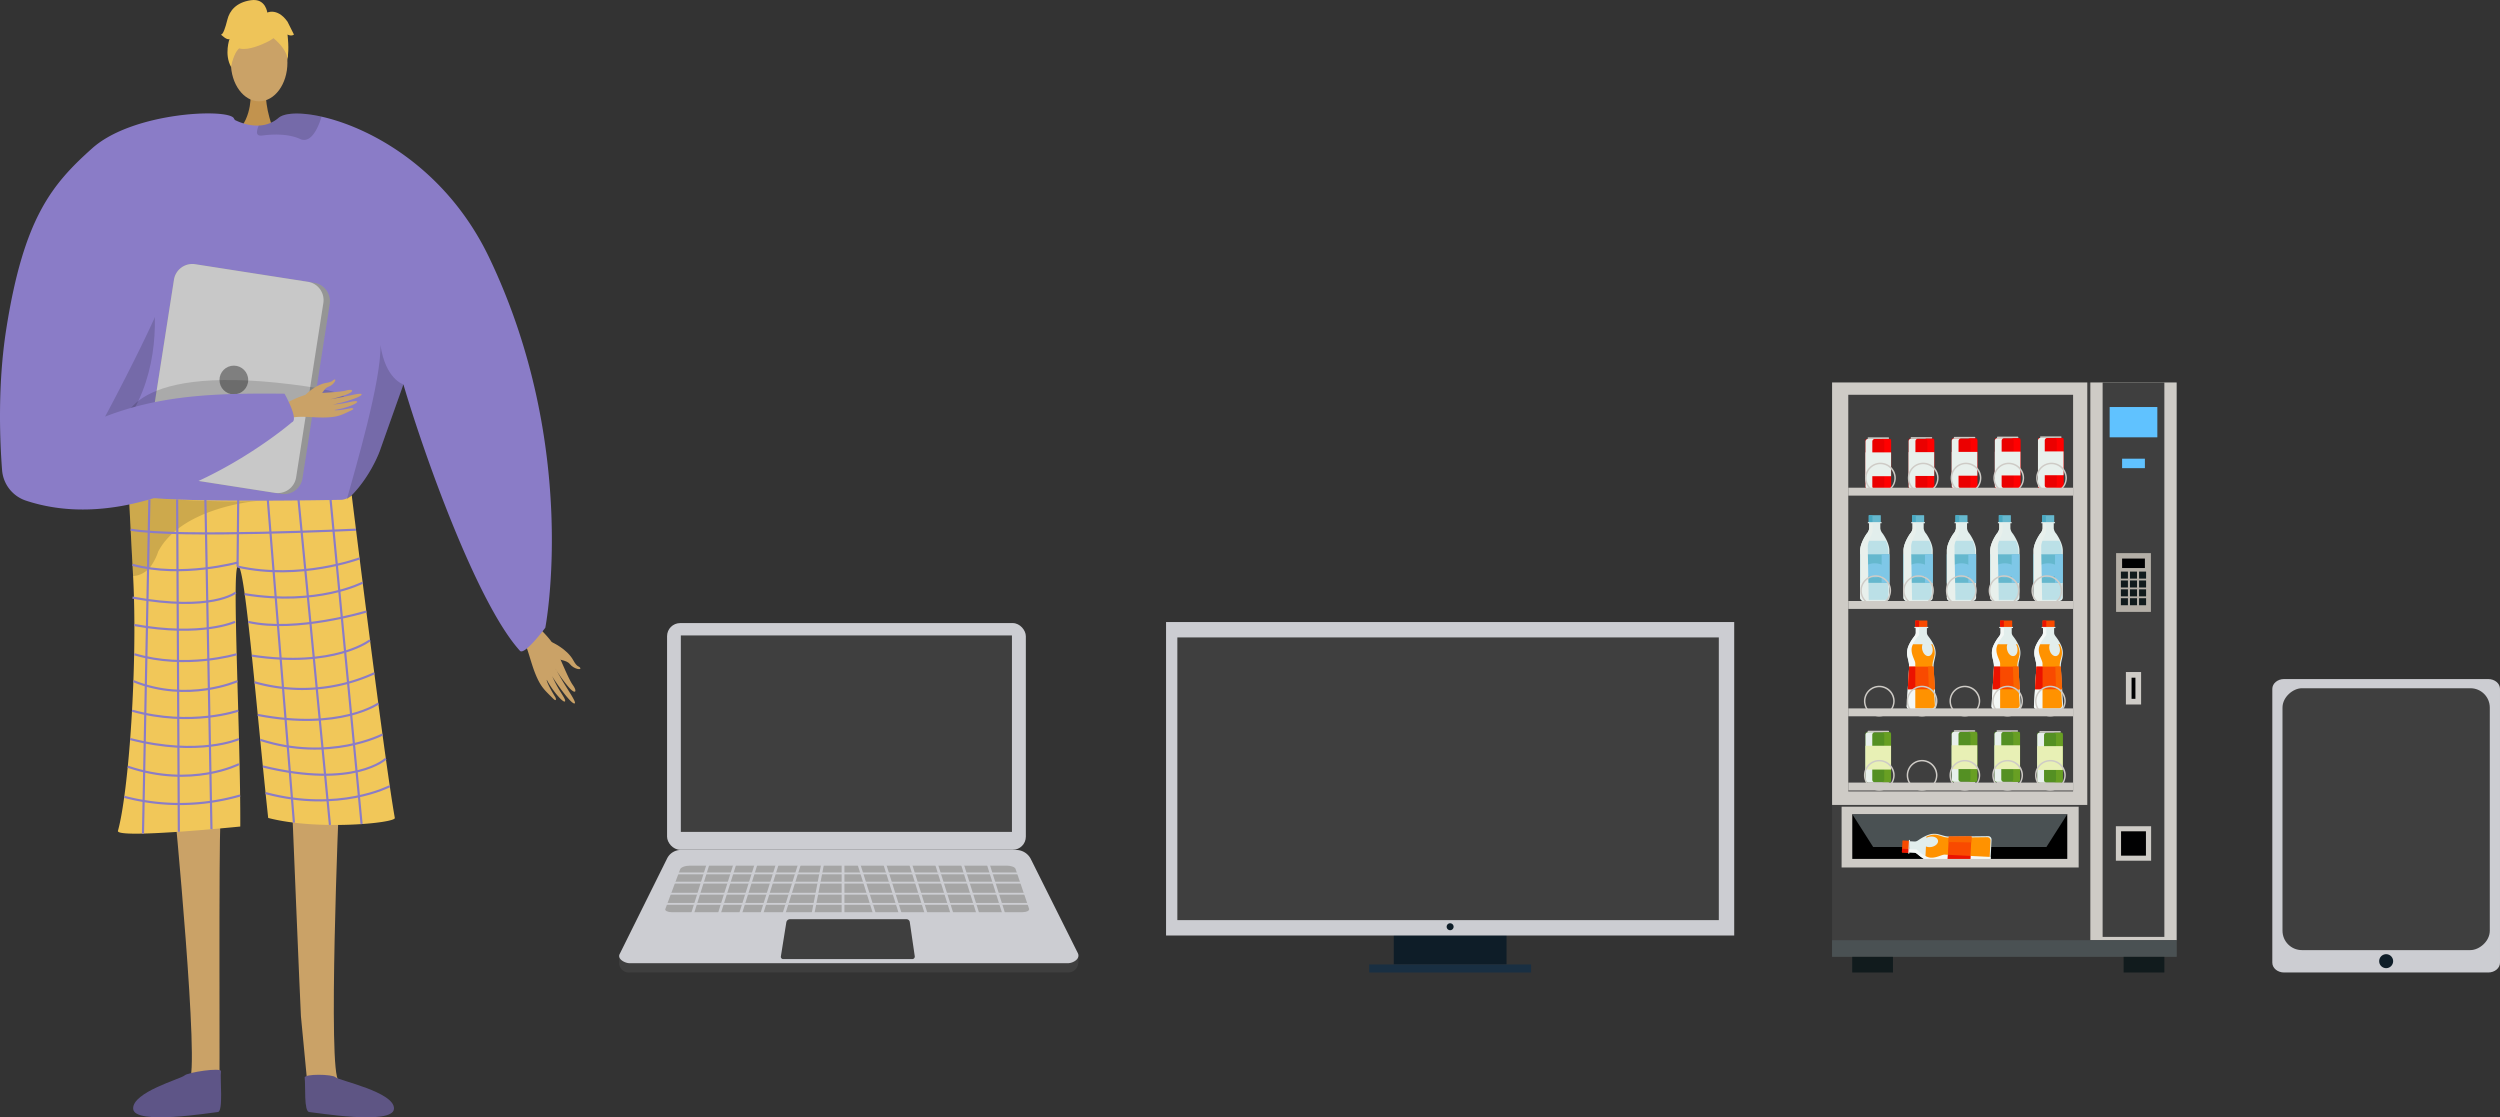 <svg xmlns="http://www.w3.org/2000/svg" width="993.907" height="444.198" viewBox="0 0 993.907 444.198"><rect x="0" y="0" width="993.907" height="444.198" fill="#333333" stroke="none"/><defs><style>.a,.b{fill:#caa267;}.a,.av,.x{fill-rule:evenodd;}.c{fill:#c2934e;}.d{fill:#8a7cc7;}.e{fill:#f1c759;}.f{opacity:0.15;}.g{fill:#5e5584;}.h{fill:#5e5587;}.i{opacity:0.3;}.j{opacity:0.5;}.k{fill:#eec459;}.l{fill:#959595;}.m{fill:#c8c8c8;}.n{fill:#7f7f7f;}.o{fill:none;stroke:#8a7cc7;stroke-miterlimit:10;stroke-width:0.861px;}.p{fill:#b15328;}.q{fill:#e7e7e7;}.r{fill:#8c929e;}.s{fill:#3f3f3f;}.av,.t{fill:#cccdd2;}.u{fill:#a5a5a5;}.v,.x{fill:#0e1d28;}.w{fill:#192f42;}.y{fill:#cecbc6;}.z{fill:#4a5153;}.aa{fill:#111b1d;}.ab{fill:#65b8ce;}.ac{fill:#4aa9c2;}.ad,.an{fill:#e2eeec;}.ae{fill:#bbe0e7;}.af{fill:#7ec7e7;}.ag{fill:#e8f0ec;}.ag,.am{mix-blend-mode:multiply;}.ag,.am,.an,.ar{isolation:isolate;}.ah{fill:#eb0000;}.ai{fill:red;}.aj{fill:#f94a00;}.ak{fill:#eb1300;}.al{fill:#ff9200;}.am{fill:#f4f8f6;}.an,.ar{mix-blend-mode:soft-light;}.ao{fill:#f96500;}.ap{fill:#549023;}.aq{fill:#689f23;}.ar{fill:#e8f0b5;}.as{fill:#60c2ff;}.at{fill:#010102;}.au{fill:#b4afa7;}</style></defs><g transform="translate(-80 -267.063)"><path class="a" d="M299.361,522.344s6.055,2.657,8.541,7.2c1.477,2.7,2.174,2.374,2.565,2.784,1.3,1.362-2.275.882-3.926-1.269-1.342-1.749-5.117-1.63-6.263-2.559s-3.747-4.006-3.6-5.061S299.361,522.344,299.361,522.344Z"/><path class="a" d="M288.848,511.614c.617.778,9.594,8.094,11.9,12.99S306,537,307.688,539.344c1.988,2.759,1.047,3.978-1.588.924a53.18,53.18,0,0,1-5.205-7.24c-.2-.5,1.434,2.64,3.476,5.958,2.171,3.527,4.743,7.274,4.132,7.709-1.184.844-8.122-9.067-9.032-10.927a51.9,51.9,0,0,0,2.465,4.878c1.242,2.154,3.013,4.5,2.723,5.19-.457,1.089-4.845-3.9-7.253-8.469-.186-.027.133,1.614,3.356,6.846.324.525.6,2.063-.935.513-3.23-3.263-4.86-4.427-7.093-10.042-2.177-5.475-3.251-12-6.028-15.5Z"/><path class="b" d="M149.076,585.423s10.6,109.328,6.09,111.209c-8.082,3.428-39.735,14.644-4.838,12.179,17.927,1.08,16.612-2.925,16.892-6.319.229-2.773-.3-100.615.439-108.224.165-1.7.265-2.734.265-2.734Z"/><path class="b" d="M214.78,585.423s-4.594,109.328-.089,111.209c8.083,3.428,39.736,14.644,4.838,12.179-17.926,1.08-16.611-2.925-16.891-6.319-.229-2.773-2.262-23.819-3-31.428-.165-1.7-3.678-87.209-3.678-87.209Z"/><path class="c" d="M179.64,303.3s.933,10.417-5.492,16.178,14.808,0,14.808,0-3.951-9.978-3.065-16.178S179.64,303.3,179.64,303.3Z"/><ellipse class="b" cx="11.234" cy="15.327" rx="11.234" ry="15.327" transform="translate(171.795 276.689)"/><path class="d" d="M109.759,403.536c.239,3.763,4.13,20.812,8.994,35.966,3.985,12.441,8.635,23.611,12.458,25.155,8.482,3.413,72.521,8.1,85.687,1.818.308-.231.64-.478.956-.751,4.941-4.019,10.3-11.955,13.141-19.387,0-.008,7.568-21.341,9.113-25.684.017-.043.025-.077.042-.111.052-.171.111-.333.171-.486.017-.06.043-.111.06-.171,7.97,27.211,29.174,86.976,46.325,105.91,1.8,1.989,10.086-9.164,10.086-9.164s13.849-71.514-22.28-147.09c-17.006-35.574-47.357-51.8-66.735-56.112-8.388-1.869-14.72-1.5-17.032.5a12.561,12.561,0,0,1-7.842,3.046,16.989,16.989,0,0,1-4.4-.4,21.941,21.941,0,0,1-4.667-1.587c-.717-.333-1.135-.572-1.135-.572a45.523,45.523,0,0,0-11.861.708C117,323.7,109.367,397.213,109.759,403.536Z"/><path class="e" d="M219.833,463.954a6.923,6.923,0,0,1-3.93,1.814c-9.235.181-49.123.864-70.76-.38-7.634-.439-13-1.117-13.937-2.147,0,0,0,.032.006.088.057,1.193.741,14.847,1.7,32.746,1.9,35.331-1.757,85.935-6.023,101.294-.921,3.316,48.637-1.706,48.637-1.706.139-36.462-3.321-100.474-1.086-103.343,2.718-3.49,7.126,52.814,12.179,99.93,19.626,5.119,50.7,2.011,50.344,0C232.7,568.358,219.833,463.954,219.833,463.954Z"/><path class="f" d="M240.378,419.885c-.017.06-.042.111-.059.171-.06.153-.12.315-.171.486-.017.034-.025.068-.043.111-1.544,4.343-9.113,25.676-9.113,25.684-2.841,7.432-8.2,15.368-13.14,19.387,3.353-12.143,13.806-47.341,13.4-61.522C233.254,417.871,240.378,419.877,240.378,419.885Z"/><path class="f" d="M137.857,369.033S159.08,432.385,100.2,459.29l-1.2.8.3-14.9s27.745-38.716,27.85-39.712S137.857,369.033,137.857,369.033Z"/><path class="f" d="M182.161,319.487c-.034,1.015.5,1.681,2.133,1.459,5.086-.691,10.828-.546,15,1.365a3.541,3.541,0,0,0,3.43-.145c2.671-1.561,4.326-6.22,4.983-8.285a1.4,1.4,0,0,0,.069-.452c-8.388-1.869-14.72-1.5-17.032.5a12.561,12.561,0,0,1-7.842,3.046A6.929,6.929,0,0,0,182.161,319.487Z"/><path class="g" d="M201.127,695.5c-.209-1.579,11.023-1.431,12.293-.149s23.654,5.9,23.211,12.548-31.463,1.421-33.679,1.264S201.538,698.6,201.127,695.5Z"/><path class="h" d="M167.849,692.938c.209-1.578-13.235.424-14.506,1.706s-20.842,6.606-20.4,13.253,31.463,1.421,33.679,1.264S167.438,696.04,167.849,692.938Z"/><g class="i"><path d="M183.009,466.12l.445-.037S183.3,466.094,183.009,466.12Z"/><path class="j" d="M183.009,466.12c-11.887.949-37.866-.732-37.866-.732-7.634-.439-13-1.117-13.937-2.147,0,0,0,.032.006.088.057,1.193.741,14.847,1.7,32.746a8.763,8.763,0,0,0,1.249-.145,9.725,9.725,0,0,0,6.29-4.47,21.613,21.613,0,0,0,2.447-5.108C151.761,469.49,179.2,466.462,183.009,466.12Z"/></g><path class="k" d="M187.251,283.218S167.8,294,173.574,276.689C177.568,264.71,200.515,275.5,187.251,283.218Z"/><path class="k" d="M184.431,279.082s10.882,6.457,9.832,12.934c0,0,2.4-19.338-8.42-19.824s-15.009.558-14.048,21.007C171.795,293.2,174.938,276.933,184.431,279.082Z"/><path class="k" d="M186.314,272.318s-.546-6.025-6.519-5.172-8.533,4.267-9.386,7.68-1.707,5.973-2.56,5.973c0,0,2.56,2.56,3.413,1.706,0,0-2.215,6.137.6,11.175,0,0,1.108-7.761,5.374-8.615S186.314,272.318,186.314,272.318Z"/><path class="k" d="M185.768,272.266s4.266-2.56,8.533,3.413l2.56,5.12s-.854.853-2.56,0c0,0,.777,6.012-.038,9.406l-2.522-10.259Z"/><path class="l" d="M211.076,387.938l-10.819,69.313a7.4,7.4,0,0,1-8.448,6.169L144.5,456.03a2.315,2.315,0,0,1-.333-.068,7.375,7.375,0,0,1-5.828-8.379l10.82-69.313a7.39,7.39,0,0,1,8.447-6.161l45.114,7.04,2.193.341A7.39,7.39,0,0,1,211.076,387.938Z"/><path class="m" d="M208.551,387.528l-10.82,69.313A7.391,7.391,0,0,1,189.283,463l-45.113-7.04a7.375,7.375,0,0,1-5.828-8.379l10.82-69.313a7.39,7.39,0,0,1,8.447-6.161l45.114,7.04A7.375,7.375,0,0,1,208.551,387.528Z"/><circle class="n" cx="5.71" cy="5.71" r="5.71" transform="translate(167.254 412.427)"/><path class="f" d="M128.853,436.831s-1.109-25.479,67.154-16.946-51.2,16.213-51.2,16.213Z"/><path class="a" d="M189.651,429.431c.809-.272,9.346-5.384,13.975-5.811s11.55-.621,13.939-1.3c2.811-.8,3.521.317.283,1.553a45.613,45.613,0,0,1-7.372,2.088c-.463.019,2.552-.387,5.83-1.066,3.485-.722,7.264-1.7,7.437-1.084.336,1.2-9.7,3.91-11.47,4.1a44.541,44.541,0,0,0,4.662-.565c2.1-.373,4.515-1.118,4.989-.681.747.687-4.57,2.773-8.963,3.382-.077.142,1.343.365,6.512-.709.52-.108,1.843.119.142.906-3.581,1.655-5,2.632-10.188,2.794-5.06.157-10.646-.884-14.286.336Z"/><path class="a" d="M201.4,424.075s3.918-4.115,8.318-4.794c2.615-.4,2.554-1.062,3-1.258,1.48-.651.047,2.1-2.174,2.8-1.806.572-2.814,3.657-3.9,4.312s-4.333,1.855-5.143,1.43S201.4,424.075,201.4,424.075Z"/><path class="d" d="M116.651,326.023C100.579,340.4,89.458,353.761,82.52,397.7c-3.52,22.292-2.6,44.584-1.687,56.34a13.89,13.89,0,0,0,9.546,12.077c50.358,16.611,105.672-31.174,105.672-31.174,2.884-1.073-2.922-11.356-2.922-11.356-27.84-.289-49.172.565-71.358,9.1.113-.052,21.81-40.806,24.746-52.05,7.689-29.485,33-55,26.452-66.557C170.706,310.08,132.864,311.517,116.651,326.023Z"/><line class="o" x2="12.585" y2="131.596" transform="translate(211.167 463.092)"/><line class="o" x2="12.49" y2="129.304" transform="translate(198.677 465.724)"/><line class="o" x2="10.386" y2="128.4" transform="translate(186.468 465.724)"/><line class="o" x1="0.268" y2="26.597" transform="translate(174.442 465.724)"/><line class="o" x2="2.41" y2="131.002" transform="translate(161.657 465.724)"/><line class="o" x2="0.671" y2="132.101" transform="translate(150.426 465.642)"/><line class="o" x1="2.541" y2="132.86" transform="translate(136.846 465.642)"/><path class="o" d="M221.535,477.644s-70.869,3.346-89.594,0"/><path class="o" d="M174.442,492.32c24.8,5.617,48.526-3.262,48.526-3.262"/><path class="o" d="M174.709,490.642s-22.377,6.288-42.033.978"/><path class="o" d="M224.187,498.7s-17.87,9.356-46.895,4.587"/><path class="o" d="M225.65,510.188s-27.808,8.489-46.984,4.121"/><path class="o" d="M227.116,521.6s-14.162,11.1-47,6.122"/><path class="o" d="M228.823,534.723a68.9,68.9,0,0,1-47.629,3.588"/><path class="o" d="M230.411,546.746S215.116,557.6,182.479,551.3"/><path class="o" d="M232.071,559.072s-21.11,11.035-48.617,2.12"/><path class="o" d="M233.4,568.691s-12.454,11.979-48.892,3.1"/><path class="o" d="M234.965,579.61s-20.139,10.609-49.382,2.763"/><path class="o" d="M173.692,502.654s-9.349,7.72-41.016,1.989"/><path class="o" d="M173.446,514.272s-13.118,6.117-40.021,1.286"/><path class="o" d="M174.086,527.167s-20.256,6.1-40.661,0"/><path class="o" d="M174.378,537.86s-19.692,8.754-41.346,0"/><path class="o" d="M174.709,549.6s-18.747,6.579-42.22,0"/><path class="o" d="M175.012,560.876s-15.8,7.089-43.263,0"/><path class="o" d="M175.012,570.852s-18.762,9.668-44.217,1.027"/><path class="o" d="M175.463,583.323a86.748,86.748,0,0,1-46.06.532"/><g transform="translate(-50)"><path class="p" d="M398.126,572.462h0a.524.524,0,0,1-.31-.671l.426-1.156.981.361-.425,1.156A.526.526,0,0,1,398.126,572.462Z"/><path class="p" d="M403.6,574.476h0a.523.523,0,0,1-.31-.671l.425-1.156c.029-.078.978.372.978.372l-.422,1.145A.524.524,0,0,1,403.6,574.476Z"/><path class="q" d="M398.021,572.235h0a.523.523,0,0,1-.31-.671l.466-1.265a.524.524,0,0,1,.671-.31h0a.524.524,0,0,1,.31.671l-.466,1.265A.523.523,0,0,1,398.021,572.235Z"/><path class="q" d="M403.479,574.246h0a.526.526,0,0,1-.31-.672l.466-1.265a.525.525,0,0,1,.672-.31h0a.526.526,0,0,1,.31.672l-.466,1.265A.526.526,0,0,1,403.479,574.246Z"/><rect class="r" width="2.223" height="3.429" transform="translate(395.936 586.393) rotate(-69.783)"/><rect class="r" width="2.223" height="3.429" transform="translate(397.402 582.716) rotate(-69.783)"/><path class="s" d="M554.509,653.69H380.33a3.872,3.872,0,0,1-4.184-3.816v-2.611l19.066-35.229a6.067,6.067,0,0,1,5.435-3.37H533.938c2.487,0,7.972,4.9,9.083,7.124l15.729,32.064V649C558.789,652.343,556.63,653.69,554.509,653.69Z"/><path class="t" d="M554.524,650H380.345c-1.934,0-5.118-1.7-3.922-3.781l18.8-37.874a6.068,6.068,0,0,1,5.435-3.37H533.953a6.565,6.565,0,0,1,5.873,3.63l18.614,37.248C559.745,648.228,556.646,650,554.524,650Z"/><rect class="t" width="142.639" height="90.133" rx="5.215" transform="translate(395.199 514.777)"/><rect class="s" width="131.635" height="78.101" transform="translate(400.676 519.693)"/><path class="s" d="M492.682,648.363H441.359a.926.926,0,0,1-.914-1.072l2.164-13.519a1.5,1.5,0,0,1,1.485-1.265h46.291a1.321,1.321,0,0,1,1.307,1.13l1.984,13.595A1,1,0,0,1,492.682,648.363Z"/><path class="u" d="M536.436,629.718H396.989c-1.548,0-2.728-.6-2.483-1.251l5.88-15.782c.317-.851,2.027-1.477,4.033-1.477H530.2c1.782,0,3.295.562,3.552,1.319l5.39,15.871C539.348,629.1,538.079,629.718,536.436,629.718Z"/><rect class="t" width="145.42" height="0.734" transform="translate(394.107 613.927)"/><rect class="t" width="145.42" height="0.734" transform="translate(394.107 617.6)"/><rect class="t" width="145.42" height="0.734" transform="translate(394.107 622.006)"/><rect class="t" width="145.42" height="0.734" transform="translate(394.107 626.046)"/><rect class="t" width="1.102" height="24.237" transform="translate(411.718 608.077) rotate(17.439)"/><rect class="t" width="1.102" height="24.237" transform="translate(422.368 608.077) rotate(17.439)"/><rect class="t" width="1.102" height="24.237" transform="translate(430.814 608.077) rotate(17.439)"/><rect class="t" width="1.102" height="24.237" transform="translate(439.26 608.077) rotate(17.439)"/><rect class="t" width="1.102" height="24.237" transform="translate(448.073 608.077) rotate(17.439)"/><rect class="t" width="1.102" height="24.237" transform="translate(457.016 607.802) rotate(10.978)"/><rect class="t" width="1.102" height="24.237" transform="translate(464.613 607.685)"/><rect class="t" width="1.102" height="24.237" transform="translate(521.599 608.407) rotate(-17.439)"/><rect class="t" width="1.102" height="24.237" transform="translate(511.317 608.407) rotate(-17.439)"/><rect class="t" width="1.102" height="24.237" transform="translate(501.034 608.407) rotate(-17.439)"/><rect class="t" width="1.102" height="24.237" transform="translate(490.752 608.407) rotate(-17.439)"/><rect class="t" width="1.102" height="24.237" transform="translate(480.47 608.407) rotate(-17.439)"/><rect class="t" width="1.102" height="24.237" transform="translate(470.188 608.407) rotate(-17.439)"/></g><g transform="translate(-100)"><rect class="v" width="44.838" height="12.066" transform="translate(734.099 638.426)"/><rect class="w" width="64.355" height="3.198" transform="translate(724.341 650.492)"/><rect class="t" width="225.88" height="124.624" transform="translate(643.579 514.364)"/><path class="x" d="M757.9,635.5a1.381,1.381,0,1,1-1.382-1.381A1.381,1.381,0,0,1,757.9,635.5Z"/><rect class="s" width="215.267" height="112.386" transform="translate(648.071 520.481)"/></g><g transform="translate(-140)"><rect class="s" width="136.982" height="228.356" transform="translate(948.373 419.121)"/><rect class="y" width="101.45" height="167.953" transform="translate(948.373 419.121)"/><rect class="s" width="89.375" height="157.684" transform="translate(954.807 424.013)"/><rect class="y" width="34.313" height="221.725" transform="translate(1051.042 419.121)"/><rect class="z" width="136.982" height="6.605" transform="translate(948.373 640.845)"/><rect class="s" width="24.544" height="220.418" transform="translate(1055.927 419.121)"/><rect class="aa" width="16.204" height="6.212" transform="translate(956.377 647.477)"/><rect class="aa" width="16.204" height="6.212" transform="translate(1064.267 647.477)"/><rect class="ab" width="4.788" height="3.094" rx="0.124" transform="translate(962.945 471.896)"/><rect class="ac" width="1.479" height="3.094" rx="0.124" transform="translate(962.945 471.896)"/><path class="ad" d="M967.548,477.145V474.99h-4.419v2.155a3.9,3.9,0,0,1-1,2.109c-1.47,2.16-2.608,4.7-2.608,6.71V504.6a1.4,1.4,0,0,0,1.4,1.4h8.839a1.4,1.4,0,0,0,1.4-1.4V485.964c0-2.015-1.107-4.489-2.607-6.71A3.923,3.923,0,0,1,967.548,477.145Z"/><rect class="ad" width="5.487" height="0.46" rx="0.066" transform="translate(962.577 474.649)"/><path class="ae" d="M959.962,485.892v18.291a1.336,1.336,0,0,0,1.293,1.374h8.167a1.337,1.337,0,0,0,1.294-1.374V485.892a10.082,10.082,0,0,0-.962-3.831h-8.83A10.173,10.173,0,0,0,959.962,485.892Z"/><rect class="ab" width="11.637" height="11.343" transform="translate(959.52 487.437)"/><rect class="ac" width="3.057" height="11.343" transform="translate(959.52 487.437)"/><rect class="af" width="3.057" height="11.343" transform="translate(968.064 487.437)"/><path class="af" d="M969.958,493.809c0,1.545-2.069,2.8-4.619,2.8s-4.619-1.253-4.619-2.8,2.068-2.8,4.619-2.8S969.958,492.263,969.958,493.809Z"/><path class="ag" d="M964.418,478.583a24.264,24.264,0,0,0,0-3.474l-.5-.119h-.794v2.155a3.9,3.9,0,0,1-1,2.109c-1.47,2.16-2.608,4.7-2.608,6.71V504.6a1.4,1.4,0,0,0,1.4,1.4h2.026s-.38-20.124-.374-21.818S964.258,479.467,964.418,478.583Z"/><rect class="ab" width="4.788" height="3.094" rx="0.124" transform="translate(980.182 471.896)"/><rect class="ac" width="1.479" height="3.094" rx="0.124" transform="translate(980.182 471.896)"/><path class="ad" d="M984.785,477.145V474.99h-4.419v2.155a3.9,3.9,0,0,1-1,2.109c-1.47,2.16-2.608,4.7-2.608,6.71V504.6a1.4,1.4,0,0,0,1.4,1.4h8.839a1.4,1.4,0,0,0,1.4-1.4V485.964c0-2.015-1.107-4.489-2.608-6.71A3.928,3.928,0,0,1,984.785,477.145Z"/><rect class="ad" width="5.487" height="0.46" rx="0.066" transform="translate(979.814 474.649)"/><path class="ae" d="M977.2,485.892v18.291a1.336,1.336,0,0,0,1.293,1.374h8.167a1.336,1.336,0,0,0,1.293-1.374V485.892a10.079,10.079,0,0,0-.961-3.831H978.16A10.171,10.171,0,0,0,977.2,485.892Z"/><rect class="ab" width="11.637" height="11.343" transform="translate(976.757 487.437)"/><rect class="ac" width="3.057" height="11.343" transform="translate(976.757 487.437)"/><rect class="af" width="3.057" height="11.343" transform="translate(985.301 487.437)"/><path class="af" d="M987.194,493.809c0,1.545-2.068,2.8-4.618,2.8s-4.619-1.253-4.619-2.8,2.068-2.8,4.619-2.8S987.194,492.263,987.194,493.809Z"/><path class="ag" d="M981.655,478.583a24.264,24.264,0,0,0,0-3.474l-.5-.119h-.794v2.155a3.9,3.9,0,0,1-1,2.109c-1.47,2.16-2.608,4.7-2.608,6.71V504.6a1.4,1.4,0,0,0,1.4,1.4h2.026s-.381-20.124-.374-21.818S981.495,479.467,981.655,478.583Z"/><path class="ab" d="M.124,0H4.663a.124.124,0,0,1,.124.124V2.969a.124.124,0,0,1-.124.124H.125A.125.125,0,0,1,0,2.969V.124A.124.124,0,0,1,.124,0Z" transform="translate(997.418 471.896)"/><rect class="ac" width="1.479" height="3.094" rx="0.124" transform="translate(997.418 471.896)"/><path class="ad" d="M1002.022,477.145V474.99H997.6v2.155a3.9,3.9,0,0,1-1,2.109c-1.469,2.16-2.607,4.7-2.607,6.71V504.6a1.4,1.4,0,0,0,1.4,1.4h8.839a1.4,1.4,0,0,0,1.4-1.4V485.964c0-2.015-1.108-4.489-2.608-6.71A3.928,3.928,0,0,1,1002.022,477.145Z"/><rect class="ad" width="5.487" height="0.46" rx="0.066" transform="translate(997.05 474.649)"/><path class="ae" d="M994.435,485.892v18.291a1.337,1.337,0,0,0,1.294,1.374h8.167a1.336,1.336,0,0,0,1.293-1.374V485.892a10.078,10.078,0,0,0-.961-3.831H995.4A10.174,10.174,0,0,0,994.435,485.892Z"/><rect class="ab" width="11.637" height="11.343" transform="translate(993.994 487.437)"/><rect class="ac" width="3.057" height="11.343" transform="translate(993.994 487.437)"/><rect class="af" width="3.057" height="11.343" transform="translate(1002.538 487.437)"/><path class="af" d="M1004.431,493.809c0,1.545-2.068,2.8-4.619,2.8s-4.619-1.253-4.619-2.8,2.069-2.8,4.619-2.8S1004.431,492.263,1004.431,493.809Z"/><path class="ag" d="M998.892,478.583a24.264,24.264,0,0,0,0-3.474l-.5-.119H997.6v2.155a3.9,3.9,0,0,1-1,2.109c-1.47,2.16-2.608,4.7-2.608,6.71V504.6a1.4,1.4,0,0,0,1.4,1.4h2.025s-.38-20.124-.373-21.818S998.732,479.467,998.892,478.583Z"/><rect class="ab" width="4.788" height="3.094" rx="0.124" transform="translate(1014.655 471.896)"/><rect class="ac" width="1.479" height="3.094" rx="0.124" transform="translate(1014.655 471.896)"/><path class="ad" d="M1019.259,477.145V474.99h-4.419v2.155a3.9,3.9,0,0,1-1,2.109c-1.47,2.16-2.608,4.7-2.608,6.71V504.6a1.4,1.4,0,0,0,1.4,1.4h8.839a1.4,1.4,0,0,0,1.4-1.4V485.964c0-2.015-1.108-4.489-2.608-6.71A3.921,3.921,0,0,1,1019.259,477.145Z"/><rect class="ad" width="5.487" height="0.46" rx="0.066" transform="translate(1014.287 474.649)"/><path class="ae" d="M1011.672,485.892v18.291a1.336,1.336,0,0,0,1.294,1.374h8.167a1.336,1.336,0,0,0,1.293-1.374V485.892a10.1,10.1,0,0,0-.961-3.831h-8.831A10.174,10.174,0,0,0,1011.672,485.892Z"/><rect class="ab" width="11.637" height="11.343" transform="translate(1011.23 487.437)"/><rect class="ac" width="3.057" height="11.343" transform="translate(1011.23 487.437)"/><rect class="af" width="3.057" height="11.343" transform="translate(1019.775 487.437)"/><path class="af" d="M1021.668,493.809c0,1.545-2.068,2.8-4.619,2.8s-4.619-1.253-4.619-2.8,2.068-2.8,4.619-2.8S1021.668,492.263,1021.668,493.809Z"/><path class="ag" d="M1016.129,478.583a24.264,24.264,0,0,0,0-3.474l-.5-.119h-.793v2.155a3.908,3.908,0,0,1-1,2.109c-1.471,2.16-2.609,4.7-2.609,6.71V504.6a1.4,1.4,0,0,0,1.4,1.4h2.025s-.38-20.124-.373-21.818S1015.969,479.467,1016.129,478.583Z"/><path class="ab" d="M.124,0H4.663a.125.125,0,0,1,.125.125V2.969a.124.124,0,0,1-.124.124H.124A.124.124,0,0,1,0,2.969V.124A.124.124,0,0,1,.124,0Z" transform="translate(1031.892 471.896)"/><path class="ac" d="M.124,0h1.23a.124.124,0,0,1,.124.124V2.969a.125.125,0,0,1-.125.125H.124A.124.124,0,0,1,0,2.969V.124A.124.124,0,0,1,.124,0Z" transform="translate(1031.892 471.896)"/><path class="ad" d="M1036.5,477.145V474.99h-4.42v2.155a3.9,3.9,0,0,1-1,2.109c-1.47,2.16-2.608,4.7-2.608,6.71V504.6a1.4,1.4,0,0,0,1.4,1.4h8.838a1.4,1.4,0,0,0,1.4-1.4V485.964c0-2.015-1.108-4.489-2.608-6.71A3.921,3.921,0,0,1,1036.5,477.145Z"/><rect class="ad" width="5.487" height="0.46" rx="0.066" transform="translate(1031.524 474.649)"/><path class="ae" d="M1028.909,485.892v18.291a1.336,1.336,0,0,0,1.293,1.374h8.168a1.336,1.336,0,0,0,1.293-1.374V485.892a10.1,10.1,0,0,0-.961-3.831h-8.831A10.174,10.174,0,0,0,1028.909,485.892Z"/><rect class="ab" width="11.637" height="11.343" transform="translate(1028.467 487.437)"/><rect class="ac" width="3.057" height="11.343" transform="translate(1028.467 487.437)"/><rect class="af" width="3.057" height="11.343" transform="translate(1037.011 487.437)"/><path class="af" d="M1038.905,493.809c0,1.545-2.068,2.8-4.619,2.8s-4.619-1.253-4.619-2.8,2.068-2.8,4.619-2.8S1038.905,492.263,1038.905,493.809Z"/><path class="ag" d="M1033.366,478.583a24.254,24.254,0,0,0,0-3.474l-.5-.119h-.794v2.155a3.9,3.9,0,0,1-1,2.109c-1.47,2.16-2.608,4.7-2.608,6.71V504.6a1.4,1.4,0,0,0,1.4,1.4h2.025s-.38-20.124-.374-21.818S1033.206,479.467,1033.366,478.583Z"/><rect class="y" width="89.375" height="3.143" transform="translate(954.807 505.998)"/><path class="y" d="M965.57,507.989a6.111,6.111,0,1,1,6.26-6.11A6.192,6.192,0,0,1,965.57,507.989Zm0-11.629a5.521,5.521,0,1,0,5.67,5.519A5.6,5.6,0,0,0,965.57,496.36Z"/><path class="y" d="M982.576,507.989a6.111,6.111,0,1,1,6.257-6.11A6.192,6.192,0,0,1,982.576,507.989Zm0-11.629a5.521,5.521,0,1,0,5.667,5.519A5.6,5.6,0,0,0,982.576,496.36Z"/><path class="y" d="M999.58,507.989a6.111,6.111,0,1,1,6.257-6.11A6.191,6.191,0,0,1,999.58,507.989Zm0-11.629a5.521,5.521,0,1,0,5.667,5.519A5.6,5.6,0,0,0,999.58,496.36Z"/><path class="y" d="M1016.584,507.989a6.111,6.111,0,1,1,6.26-6.11A6.191,6.191,0,0,1,1016.584,507.989Zm0-11.629a5.521,5.521,0,1,0,5.67,5.519A5.6,5.6,0,0,0,1016.584,496.36Z"/><path class="y" d="M1033.59,507.989a6.111,6.111,0,1,1,6.257-6.11A6.192,6.192,0,0,1,1033.59,507.989Zm0-11.629a5.521,5.521,0,1,0,5.667,5.519A5.6,5.6,0,0,0,1033.59,496.36Z"/><rect class="ah" width="10.156" height="19.898" rx="0.334" transform="translate(961.668 441.56)"/><path class="y" d="M970.719,440.938h-7.911a.312.312,0,0,0-.311.311h0a.312.312,0,0,0,.311.311h7.911a.312.312,0,0,0,.311-.311h0A.312.312,0,0,0,970.719,440.938Z"/><path class="y" d="M970.719,461.433h-7.911a.312.312,0,0,0-.311.311h0a.312.312,0,0,0,.311.311h7.911a.312.312,0,0,0,.311-.311h0A.312.312,0,0,0,970.719,461.433Z"/><path class="ag" d="M964.363,460.421V442.6a1.036,1.036,0,0,1,1.036-1.036h-2.7a1.036,1.036,0,0,0-1.036,1.036v17.825a1.036,1.036,0,0,0,1.036,1.037h2.7A1.036,1.036,0,0,1,964.363,460.421Z"/><path class="ai" d="M969.13,460.421V442.6a1.036,1.036,0,0,0-1.036-1.036h2.694a1.036,1.036,0,0,1,1.037,1.036v17.825a1.037,1.037,0,0,1-1.037,1.037h-2.694A1.036,1.036,0,0,0,969.13,460.421Z"/><rect class="ag" width="10.156" height="9.466" transform="translate(961.668 446.914)"/><path class="ah" d="M.333,0H9.823a.334.334,0,0,1,.334.334V19.564a.334.334,0,0,1-.334.334H.334A.334.334,0,0,1,0,19.564V.333A.333.333,0,0,1,.333,0Z" transform="translate(978.808 441.462)"/><path class="y" d="M987.859,440.841h-7.911a.312.312,0,0,0-.311.31h0a.311.311,0,0,0,.311.311h7.911a.312.312,0,0,0,.311-.311h0A.312.312,0,0,0,987.859,440.841Z"/><path class="y" d="M987.859,461.336h-7.911a.311.311,0,0,0-.311.311h0a.312.312,0,0,0,.311.31h7.911a.312.312,0,0,0,.311-.31h0A.312.312,0,0,0,987.859,461.336Z"/><path class="ag" d="M981.5,460.324V442.5a1.037,1.037,0,0,1,1.036-1.037h-2.694a1.037,1.037,0,0,0-1.036,1.037v17.825a1.036,1.036,0,0,0,1.036,1.036h2.694A1.036,1.036,0,0,1,981.5,460.324Z"/><path class="ai" d="M986.27,460.324V442.5a1.038,1.038,0,0,0-1.037-1.037h2.7a1.037,1.037,0,0,1,1.036,1.037v17.825a1.036,1.036,0,0,1-1.036,1.036h-2.7A1.036,1.036,0,0,0,986.27,460.324Z"/><rect class="ag" width="10.156" height="9.467" transform="translate(978.808 446.817)"/><rect class="ah" width="10.156" height="19.898" rx="0.334" transform="translate(995.947 441.365)"/><path class="y" d="M1005,440.744h-7.911a.311.311,0,0,0-.311.311h0a.312.312,0,0,0,.311.31H1005a.312.312,0,0,0,.311-.31h0A.311.311,0,0,0,1005,440.744Z"/><path class="y" d="M1005,461.238h-7.911a.312.312,0,0,0-.311.311h0a.312.312,0,0,0,.311.311H1005a.312.312,0,0,0,.311-.311h0A.312.312,0,0,0,1005,461.238Z"/><path class="ag" d="M998.642,460.227V442.4a1.036,1.036,0,0,1,1.036-1.037h-2.694a1.037,1.037,0,0,0-1.037,1.037v17.825a1.037,1.037,0,0,0,1.037,1.037h2.694A1.037,1.037,0,0,1,998.642,460.227Z"/><path class="ai" d="M1003.409,460.227V442.4a1.037,1.037,0,0,0-1.037-1.037h2.7a1.037,1.037,0,0,1,1.037,1.037v17.825a1.038,1.038,0,0,1-1.037,1.037h-2.7A1.037,1.037,0,0,0,1003.409,460.227Z"/><rect class="ag" width="10.156" height="9.466" transform="translate(995.947 446.72)"/><rect class="ah" width="10.156" height="19.898" rx="0.334" transform="translate(1013.086 441.268)"/><path class="y" d="M1022.137,440.646h-7.91a.311.311,0,0,0-.311.311h0a.311.311,0,0,0,.311.311h7.91a.312.312,0,0,0,.311-.311h0A.312.312,0,0,0,1022.137,440.646Z"/><path class="y" d="M1022.137,461.141h-7.91a.311.311,0,0,0-.311.311h0a.311.311,0,0,0,.311.311h7.91a.312.312,0,0,0,.311-.311h0A.312.312,0,0,0,1022.137,461.141Z"/><path class="ag" d="M1015.781,460.13V442.3a1.036,1.036,0,0,1,1.037-1.036h-2.7a1.037,1.037,0,0,0-1.037,1.036V460.13a1.037,1.037,0,0,0,1.037,1.036h2.7A1.036,1.036,0,0,1,1015.781,460.13Z"/><path class="ai" d="M1020.548,460.13V442.3a1.036,1.036,0,0,0-1.036-1.036h2.694a1.036,1.036,0,0,1,1.037,1.036V460.13a1.036,1.036,0,0,1-1.037,1.036h-2.694A1.036,1.036,0,0,0,1020.548,460.13Z"/><rect class="ag" width="10.156" height="9.466" transform="translate(1013.086 446.623)"/><path class="ah" d="M.333,0H9.823a.334.334,0,0,1,.334.334V19.564a.334.334,0,0,1-.334.334H.334A.334.334,0,0,1,0,19.564V.333A.333.333,0,0,1,.333,0Z" transform="translate(1030.226 441.171)"/><path class="y" d="M1039.277,440.549h-7.911a.312.312,0,0,0-.311.311h0a.312.312,0,0,0,.311.311h7.911a.312.312,0,0,0,.311-.311h0A.312.312,0,0,0,1039.277,440.549Z"/><path class="y" d="M1039.277,461.044h-7.911a.312.312,0,0,0-.311.311h0a.312.312,0,0,0,.311.311h7.911a.312.312,0,0,0,.311-.311h0A.312.312,0,0,0,1039.277,461.044Z"/><path class="ag" d="M1032.92,460.033V442.207a1.037,1.037,0,0,1,1.037-1.036h-2.7a1.036,1.036,0,0,0-1.036,1.036v17.826a1.036,1.036,0,0,0,1.036,1.036h2.7A1.037,1.037,0,0,1,1032.92,460.033Z"/><path class="ai" d="M1037.688,460.033V442.207a1.036,1.036,0,0,0-1.036-1.036h2.694a1.036,1.036,0,0,1,1.036,1.036v17.826a1.036,1.036,0,0,1-1.036,1.036h-2.694A1.036,1.036,0,0,0,1037.688,460.033Z"/><rect class="ag" width="10.156" height="9.467" transform="translate(1030.226 446.525)"/><rect class="y" width="89.375" height="3.143" transform="translate(954.807 460.959)"/><path class="y" d="M967.452,463.227a6.112,6.112,0,1,1,6.257-6.11A6.193,6.193,0,0,1,967.452,463.227Zm0-11.629a5.521,5.521,0,1,0,5.667,5.519A5.6,5.6,0,0,0,967.452,451.6Z"/><path class="y" d="M984.456,463.227a6.112,6.112,0,1,1,6.257-6.11A6.192,6.192,0,0,1,984.456,463.227Zm0-11.629a5.521,5.521,0,1,0,5.667,5.519A5.6,5.6,0,0,0,984.456,451.6Z"/><path class="y" d="M1001.459,463.227a6.112,6.112,0,1,1,6.261-6.11A6.193,6.193,0,0,1,1001.459,463.227Zm0-11.629a5.521,5.521,0,1,0,5.67,5.519A5.6,5.6,0,0,0,1001.459,451.6Z"/><path class="y" d="M1018.466,463.227a6.112,6.112,0,1,1,6.257-6.11A6.193,6.193,0,0,1,1018.466,463.227Zm0-11.629a5.521,5.521,0,1,0,5.667,5.519A5.6,5.6,0,0,0,1018.466,451.6Z"/><path class="y" d="M1035.47,463.227a6.112,6.112,0,1,1,6.257-6.11A6.192,6.192,0,0,1,1035.47,463.227Zm0-11.629a5.521,5.521,0,1,0,5.667,5.519A5.6,5.6,0,0,0,1035.47,451.6Z"/><rect class="aj" width="4.787" height="2.874" rx="0.12" transform="translate(981.46 513.764)"/><rect class="ak" width="1.479" height="2.874" rx="0.12" transform="translate(981.46 513.764)"/><path class="ad" d="M986.063,518.64v-2h-4.419v2a1.956,1.956,0,0,1-.328,1.029c-.193.316-.443.616-.673.93a16.908,16.908,0,0,0-1.855,3.167q-.038.084-.072.168a7.258,7.258,0,0,0-.335,4.409l.386,1.71a9.679,9.679,0,0,1,.2,2.948l-.931,14.82a1.248,1.248,0,0,0,.41.919,1.451,1.451,0,0,0,.989.381h8.839a1.451,1.451,0,0,0,.989-.381,1.248,1.248,0,0,0,.41-.919L988.747,533a9.677,9.677,0,0,1,.205-2.948l.382-1.7A7.244,7.244,0,0,0,989,523.94l-.066-.153a17.272,17.272,0,0,0-1.866-3.188c-.229-.315-.48-.615-.673-.931A1.951,1.951,0,0,1,986.063,518.64Z"/><rect class="ad" width="5.487" height="0.427" rx="0.064" transform="translate(981.092 516.321)"/><path class="al" d="M978.552,527.182a23.618,23.618,0,0,0,.636,2.6,9.714,9.714,0,0,1,.221,3.03l-.926,14.617a1.265,1.265,0,0,0,.378.9,1.3,1.3,0,0,0,.915.373h8.167a1.3,1.3,0,0,0,.914-.373,1.266,1.266,0,0,0,.379-.9l-.926-14.617a9.683,9.683,0,0,1,.221-3.03,23.1,23.1,0,0,0,.631-2.579,7.059,7.059,0,0,0-.19-2.164,12.326,12.326,0,0,0-.7-1.838h-8.83a12.347,12.347,0,0,0-.691,1.84A6.881,6.881,0,0,0,978.552,527.182Z"/><path class="am" d="M979.971,525.22c.065-2.463,2.968-5.655,2.968-5.655v-2.927h-1.3v2a1.953,1.953,0,0,1-.328,1.029c-.193.316-.443.616-.673.93a16.908,16.908,0,0,0-1.855,3.167c-.025.056-.049.112-.072.167a7.26,7.26,0,0,0-.335,4.409l.386,1.711a9.679,9.679,0,0,1,.2,2.948l-.931,14.82a1.248,1.248,0,0,0,.41.919,1.451,1.451,0,0,0,.989.381h2.02V530.876C981.46,529.668,979.907,527.683,979.971,525.22Z"/><path class="aj" d="M979,532.084l-.522,9h10.753l-.522-9Z"/><path class="ak" d="M979,532.084l-.522,9h2.977v-9Z"/><path class="an" d="M984.2,525.28c.336,1.642,1.524,2.812,2.653,2.612s1.771-1.693,1.434-3.335-1.524-2.812-2.653-2.613S983.867,523.637,984.2,525.28Z"/><path class="ao" d="M988.714,532.084l.522,9H986.83l-.295-9Z"/><rect class="aj" width="4.787" height="2.874" rx="0.12" transform="translate(1015.182 513.764)"/><rect class="ak" width="1.479" height="2.874" rx="0.12" transform="translate(1015.182 513.764)"/><path class="ad" d="M1019.785,518.64v-2h-4.42v2a1.956,1.956,0,0,1-.328,1.029c-.192.316-.443.616-.672.93a16.921,16.921,0,0,0-1.856,3.167l-.072.168a7.258,7.258,0,0,0-.334,4.409l.386,1.71a9.743,9.743,0,0,1,.2,2.948l-.932,14.82a1.252,1.252,0,0,0,.41.919,1.452,1.452,0,0,0,.99.381H1022a1.452,1.452,0,0,0,.99-.381,1.252,1.252,0,0,0,.41-.919l-.932-14.82a9.743,9.743,0,0,1,.2-2.948l.383-1.7a7.252,7.252,0,0,0-.338-4.416c-.021-.051-.043-.1-.065-.153a17.333,17.333,0,0,0-1.867-3.188c-.229-.315-.479-.615-.672-.931A1.951,1.951,0,0,1,1019.785,518.64Z"/><rect class="ad" width="5.487" height="0.427" rx="0.064" transform="translate(1014.813 516.321)"/><path class="al" d="M1012.273,527.182a23.787,23.787,0,0,0,.637,2.6,9.712,9.712,0,0,1,.22,3.03l-.926,14.617a1.266,1.266,0,0,0,.379.9,1.3,1.3,0,0,0,.914.373h8.168a1.3,1.3,0,0,0,.914-.373,1.266,1.266,0,0,0,.379-.9l-.926-14.617a9.714,9.714,0,0,1,.22-3.03,23.266,23.266,0,0,0,.632-2.579,7.059,7.059,0,0,0-.19-2.164,12.326,12.326,0,0,0-.7-1.838h-8.831a12.346,12.346,0,0,0-.69,1.84A6.882,6.882,0,0,0,1012.273,527.182Z"/><path class="am" d="M1013.693,525.22c.064-2.463,2.968-5.655,2.968-5.655v-2.927h-1.295v2a1.954,1.954,0,0,1-.329,1.029c-.192.316-.443.616-.672.93a16.865,16.865,0,0,0-1.856,3.167l-.072.167a7.259,7.259,0,0,0-.334,4.409l.386,1.711a9.743,9.743,0,0,1,.2,2.948l-.932,14.82a1.252,1.252,0,0,0,.41.919,1.452,1.452,0,0,0,.99.381h2.02V530.876C1015.182,529.668,1013.628,527.683,1013.693,525.22Z"/><path class="aj" d="M1012.726,532.084l-.522,9h10.754l-.522-9Z"/><path class="ak" d="M1012.726,532.084l-.522,9h2.977v-9Z"/><path class="an" d="M1017.925,525.28c.337,1.642,1.525,2.812,2.654,2.612s1.771-1.693,1.434-3.335-1.525-2.812-2.654-2.613S1017.588,523.637,1017.925,525.28Z"/><path class="ao" d="M1022.436,532.084l.522,9h-2.406l-.295-9Z"/><rect class="aj" width="4.788" height="2.874" rx="0.12" transform="translate(1032.042 513.764)"/><rect class="ak" width="1.479" height="2.874" rx="0.12" transform="translate(1032.042 513.764)"/><path class="ad" d="M1036.646,518.64v-2h-4.42v2a1.956,1.956,0,0,1-.328,1.029c-.193.316-.443.616-.673.93a16.912,16.912,0,0,0-1.855,3.167l-.072.168a7.251,7.251,0,0,0-.334,4.409l.386,1.71a9.709,9.709,0,0,1,.2,2.948l-.931,14.82a1.252,1.252,0,0,0,.41.919,1.452,1.452,0,0,0,.99.381h8.838a1.453,1.453,0,0,0,.99-.381,1.251,1.251,0,0,0,.41-.919l-.932-14.82a9.741,9.741,0,0,1,.205-2.948l.383-1.7a7.251,7.251,0,0,0-.338-4.416q-.031-.077-.066-.153a17.268,17.268,0,0,0-1.866-3.188c-.229-.315-.479-.615-.672-.931A1.951,1.951,0,0,1,1036.646,518.64Z"/><rect class="ad" width="5.487" height="0.427" rx="0.064" transform="translate(1031.674 516.321)"/><path class="al" d="M1029.134,527.182a23.787,23.787,0,0,0,.637,2.6,9.71,9.71,0,0,1,.22,3.03l-.926,14.617a1.266,1.266,0,0,0,.379.9,1.3,1.3,0,0,0,.914.373h8.168a1.3,1.3,0,0,0,.914-.373,1.266,1.266,0,0,0,.379-.9l-.927-14.617a9.714,9.714,0,0,1,.221-3.03,23.266,23.266,0,0,0,.632-2.579,7.061,7.061,0,0,0-.19-2.164,12.346,12.346,0,0,0-.7-1.838h-8.831a12.339,12.339,0,0,0-.69,1.84A6.879,6.879,0,0,0,1029.134,527.182Z"/><path class="am" d="M1030.553,525.22c.065-2.463,2.969-5.655,2.969-5.655v-2.927h-1.3v2a1.953,1.953,0,0,1-.328,1.029c-.192.316-.443.616-.673.93a16.912,16.912,0,0,0-1.855,3.167l-.072.167a7.252,7.252,0,0,0-.334,4.409l.386,1.711a9.709,9.709,0,0,1,.2,2.948l-.931,14.82a1.252,1.252,0,0,0,.41.919,1.452,1.452,0,0,0,.99.381h2.019V530.876C1032.042,529.668,1030.489,527.683,1030.553,525.22Z"/><path class="aj" d="M1029.587,532.084l-.522,9h10.753l-.521-9Z"/><path class="ak" d="M1029.587,532.084l-.522,9h2.977v-9Z"/><path class="an" d="M1034.786,525.28c.336,1.642,1.524,2.812,2.653,2.612s1.772-1.693,1.435-3.335-1.525-2.812-2.654-2.613S1034.449,523.637,1034.786,525.28Z"/><path class="ao" d="M1039.3,532.084l.521,9h-2.406l-.294-9Z"/><rect class="ap" width="10.156" height="19.898" rx="0.334" transform="translate(961.651 558.192)"/><path class="y" d="M970.7,557.57h-7.911a.312.312,0,0,0-.311.311h0a.312.312,0,0,0,.311.311H970.7a.312.312,0,0,0,.311-.311h0A.312.312,0,0,0,970.7,557.57Z"/><path class="y" d="M970.7,578.065h-7.911a.312.312,0,0,0-.311.311h0a.312.312,0,0,0,.311.311H970.7a.312.312,0,0,0,.311-.311h0A.312.312,0,0,0,970.7,578.065Z"/><path class="ag" d="M964.345,577.054V559.228a1.036,1.036,0,0,1,1.037-1.036h-2.7a1.036,1.036,0,0,0-1.036,1.036v17.826a1.036,1.036,0,0,0,1.036,1.036h2.7A1.037,1.037,0,0,1,964.345,577.054Z"/><path class="aq" d="M969.113,577.054V559.228a1.036,1.036,0,0,0-1.037-1.036h2.7a1.036,1.036,0,0,1,1.036,1.036v17.826a1.036,1.036,0,0,1-1.036,1.036h-2.7A1.036,1.036,0,0,0,969.113,577.054Z"/><rect class="ar" width="10.156" height="9.466" transform="translate(961.651 563.547)"/><rect class="ap" width="10.156" height="19.898" rx="0.334" transform="translate(995.93 557.998)"/><path class="y" d="M1004.981,557.376H997.07a.312.312,0,0,0-.311.311h0a.312.312,0,0,0,.311.311h7.911a.312.312,0,0,0,.311-.311h0A.312.312,0,0,0,1004.981,557.376Z"/><path class="y" d="M1004.981,577.871H997.07a.312.312,0,0,0-.311.311h0a.312.312,0,0,0,.311.311h7.911a.312.312,0,0,0,.311-.311h0A.312.312,0,0,0,1004.981,577.871Z"/><path class="ag" d="M998.624,576.86V559.034A1.036,1.036,0,0,1,999.661,558h-2.7a1.036,1.036,0,0,0-1.036,1.036V576.86a1.036,1.036,0,0,0,1.036,1.036h2.7A1.036,1.036,0,0,1,998.624,576.86Z"/><path class="aq" d="M1003.392,576.86V559.034a1.036,1.036,0,0,0-1.037-1.036h2.7a1.036,1.036,0,0,1,1.036,1.036V576.86a1.036,1.036,0,0,1-1.036,1.036h-2.7A1.036,1.036,0,0,0,1003.392,576.86Z"/><rect class="ar" width="10.156" height="9.466" transform="translate(995.93 563.352)"/><rect class="ap" width="10.156" height="19.898" rx="0.334" transform="translate(1012.935 558.01)"/><path class="y" d="M1021.986,557.388h-7.911a.312.312,0,0,0-.311.311h0a.312.312,0,0,0,.311.311h7.911a.312.312,0,0,0,.311-.311h0A.312.312,0,0,0,1021.986,557.388Z"/><path class="y" d="M1021.986,577.883h-7.911a.312.312,0,0,0-.311.311h0a.312.312,0,0,0,.311.311h7.911a.312.312,0,0,0,.311-.311h0A.312.312,0,0,0,1021.986,577.883Z"/><path class="ag" d="M1015.63,576.872V559.046a1.036,1.036,0,0,1,1.036-1.036h-2.694a1.036,1.036,0,0,0-1.037,1.036v17.826a1.036,1.036,0,0,0,1.037,1.036h2.694A1.036,1.036,0,0,1,1015.63,576.872Z"/><path class="aq" d="M1020.4,576.872V559.046a1.036,1.036,0,0,0-1.036-1.036h2.694a1.037,1.037,0,0,1,1.037,1.036v17.826a1.037,1.037,0,0,1-1.037,1.036h-2.694A1.036,1.036,0,0,0,1020.4,576.872Z"/><rect class="ar" width="10.156" height="9.466" transform="translate(1012.935 563.365)"/><rect class="ap" width="10.156" height="19.898" rx="0.334" transform="translate(1029.939 558.343)"/><path class="y" d="M1038.99,557.721h-7.911a.312.312,0,0,0-.311.311h0a.312.312,0,0,0,.311.311h7.911a.312.312,0,0,0,.311-.311h0A.312.312,0,0,0,1038.99,557.721Z"/><path class="y" d="M1038.99,578.216h-7.911a.312.312,0,0,0-.311.311h0a.312.312,0,0,0,.311.311h7.911a.312.312,0,0,0,.311-.311h0A.312.312,0,0,0,1038.99,578.216Z"/><path class="ag" d="M1032.633,577.205V559.379a1.037,1.037,0,0,1,1.037-1.036h-2.7a1.036,1.036,0,0,0-1.036,1.036v17.826a1.036,1.036,0,0,0,1.036,1.036h2.7A1.037,1.037,0,0,1,1032.633,577.205Z"/><path class="aq" d="M1037.4,577.205V559.379a1.036,1.036,0,0,0-1.036-1.036h2.694a1.036,1.036,0,0,1,1.036,1.036v17.826a1.036,1.036,0,0,1-1.036,1.036h-2.694A1.036,1.036,0,0,0,1037.4,577.205Z"/><rect class="ar" width="10.156" height="9.466" transform="translate(1029.939 563.698)"/><rect class="y" width="89.375" height="3.142" transform="translate(954.807 548.696)"/><path class="y" d="M967,551.905a6.112,6.112,0,1,1,6.258-6.109A6.192,6.192,0,0,1,967,551.905Zm0-11.63a5.522,5.522,0,1,0,5.667,5.521A5.6,5.6,0,0,0,967,540.275Z"/><path class="y" d="M984,551.905a6.112,6.112,0,1,1,6.257-6.109A6.192,6.192,0,0,1,984,551.905Zm0-11.63a5.522,5.522,0,1,0,5.667,5.521A5.6,5.6,0,0,0,984,540.275Z"/><path class="y" d="M1001.007,551.905a6.112,6.112,0,1,1,6.26-6.109A6.191,6.191,0,0,1,1001.007,551.905Zm0-11.63a5.522,5.522,0,1,0,5.67,5.521A5.6,5.6,0,0,0,1001.007,540.275Z"/><path class="y" d="M1018.013,551.905a6.112,6.112,0,1,1,6.258-6.109A6.192,6.192,0,0,1,1018.013,551.905Zm0-11.63a5.522,5.522,0,1,0,5.667,5.521A5.6,5.6,0,0,0,1018.013,540.275Z"/><path class="y" d="M1035.017,551.905a6.112,6.112,0,1,1,6.257-6.109A6.192,6.192,0,0,1,1035.017,551.905Zm0-11.63a5.522,5.522,0,1,0,5.667,5.521A5.6,5.6,0,0,0,1035.017,540.275Z"/><rect class="y" width="89.375" height="3.142" transform="translate(954.807 578.191)"/><path class="y" d="M967,581.4a6.112,6.112,0,1,1,6.258-6.109A6.192,6.192,0,0,1,967,581.4Zm0-11.63a5.522,5.522,0,1,0,5.667,5.521A5.6,5.6,0,0,0,967,569.77Z"/><path class="y" d="M984,581.4a6.112,6.112,0,1,1,6.257-6.109A6.192,6.192,0,0,1,984,581.4Zm0-11.63a5.522,5.522,0,1,0,5.667,5.521A5.6,5.6,0,0,0,984,569.77Z"/><path class="y" d="M1001.007,581.4a6.112,6.112,0,1,1,6.26-6.109A6.191,6.191,0,0,1,1001.007,581.4Zm0-11.63a5.522,5.522,0,1,0,5.67,5.521A5.6,5.6,0,0,0,1001.007,569.77Z"/><path class="y" d="M1018.013,581.4a6.112,6.112,0,1,1,6.258-6.109A6.192,6.192,0,0,1,1018.013,581.4Zm0-11.63a5.522,5.522,0,1,0,5.667,5.521A5.6,5.6,0,0,0,1018.013,569.77Z"/><path class="y" d="M1035.017,581.4a6.112,6.112,0,1,1,6.257-6.109A6.192,6.192,0,0,1,1035.017,581.4Zm0-11.63a5.522,5.522,0,1,0,5.667,5.521A5.6,5.6,0,0,0,1035.017,569.77Z"/><rect class="as" width="18.957" height="12.046" transform="translate(1058.72 428.879)"/><rect class="as" width="9.066" height="3.764" transform="translate(1063.666 449.42)"/><rect class="y" width="14.012" height="13.712" transform="translate(1061.193 595.543)"/><rect class="at" width="9.891" height="9.679" transform="translate(1063.254 597.559)"/><rect class="y" width="6.044" height="12.905" transform="translate(1065.177 534.238)"/><rect class="at" width="1.534" height="8.402" transform="translate(1067.432 536.49)"/><rect class="au" width="13.837" height="23.365" transform="translate(1061.28 486.966)"/><rect class="aa" width="2.793" height="2.792" transform="translate(1063.19 494.306)"/><rect class="aa" width="2.793" height="2.792" transform="translate(1066.803 494.306)"/><rect class="aa" width="2.792" height="2.792" transform="translate(1070.415 494.306)"/><rect class="aa" width="2.793" height="2.793" transform="translate(1063.19 497.834)"/><rect class="aa" width="2.793" height="2.793" transform="translate(1066.803 497.834)"/><rect class="aa" width="2.792" height="2.793" transform="translate(1070.415 497.834)"/><rect class="aa" width="2.793" height="2.792" transform="translate(1063.19 501.361)"/><rect class="aa" width="2.793" height="2.792" transform="translate(1066.803 501.361)"/><rect class="aa" width="2.792" height="2.792" transform="translate(1070.415 501.361)"/><rect class="aa" width="2.793" height="2.793" transform="translate(1063.19 504.889)"/><rect class="aa" width="2.793" height="2.793" transform="translate(1066.803 504.889)"/><rect class="aa" width="2.792" height="2.793" transform="translate(1070.415 504.889)"/><rect class="at" width="9.066" height="3.764" transform="translate(1063.666 489.128)"/><rect width="85.527" height="17.819" transform="translate(956.377 590.722)"/><path class="z" d="M1033.581,603.8H964.7l-8.323-13.074H1041.9Z"/><path class="aj" d="M979.22,601.451l-.23,4.542-.126.114-2.63-.133-.114-.126.23-4.542.126-.114,2.63.133Z"/><path class="ak" d="M979.052,604.755l-.062,1.238-.126.114-2.63-.133-.114-.126.063-1.238.126-.114,2.63.133Z"/><path class="ad" d="M981.216,601.616l-1-.05-1-.051-.111,2.207-.112,2.207,1,.051,1,.05a1.952,1.952,0,0,1,1.012.38c.306.208.592.474.894.719a16.937,16.937,0,0,0,3.07,2.013l.164.08a7.252,7.252,0,0,0,4.386.557l1.728-.3a9.692,9.692,0,0,1,2.954-.055l14.754,1.679a1.253,1.253,0,0,0,.939-.363,1.446,1.446,0,0,0,.43-.969l.223-4.414.224-4.413a1.455,1.455,0,0,0-.33-1.008,1.253,1.253,0,0,0-.9-.456l-14.848.181a9.7,9.7,0,0,1-2.933-.353l-1.676-.468a7.246,7.246,0,0,0-4.427.114l-.156.057a17.257,17.257,0,0,0-3.279,1.7c-.326.212-.638.447-.963.624A1.944,1.944,0,0,1,981.216,601.616Z"/><path class="ad" d="M979.35,601.07l-.271,5.352-.067.061-.3-.015-.061-.067.271-5.353.067-.061.3.016Z"/><path class="al" d="M989.368,609.551a23.759,23.759,0,0,0,2.633-.505,9.731,9.731,0,0,1,3.037-.067l14.552,1.664a1.266,1.266,0,0,0,.921-.333,1.3,1.3,0,0,0,.419-.894l.207-4.079.206-4.078a1.3,1.3,0,0,0-.327-.932,1.262,1.262,0,0,0-.882-.424l-14.646.186a9.7,9.7,0,0,1-3.014-.373,23.1,23.1,0,0,0-2.544-.761,7.053,7.053,0,0,0-2.171.08,12.3,12.3,0,0,0-1.871.609l-.224,4.41-.223,4.41a12.6,12.6,0,0,0,1.8.782A6.914,6.914,0,0,0,989.368,609.551Z"/><path class="am" d="M987.48,608.033c-2.456-.189-5.5-3.25-5.5-3.25l-2.923-.147-.066,1.293,1,.051,1,.05a1.945,1.945,0,0,1,1.011.38c.307.208.593.473.9.719a16.937,16.937,0,0,0,3.07,2.013l.164.08a7.252,7.252,0,0,0,4.386.557l1.728-.3a9.692,9.692,0,0,1,2.954-.055l14.754,1.679a1.253,1.253,0,0,0,.939-.363,1.446,1.446,0,0,0,.43-.969l.1-2.017-18.221-.923C992,606.771,989.937,608.223,987.48,608.033Z"/><path class="aj" d="M994.287,609.346l8.959.975.544-10.74-9.012.066Z"/><path class="ak" d="M994.287,609.346l8.959.975.151-2.973-8.986-.455Z"/><path class="an" d="M987.753,603.809c1.658-.253,2.886-1.38,2.744-2.517s-1.6-1.855-3.259-1.6-2.886,1.381-2.743,2.518S986.1,604.063,987.753,603.809Z"/><path class="ao" d="M994.777,599.648l9.012-.066-.122,2.4-9-.161Z"/><path class="y" d="M952.151,587.782v24.161H1046.4V587.782ZM1041.9,608.54H956.377V590.722H1041.9Z"/></g><g transform="translate(-170)"><path class="av" d="M1153.385,649.785V540.929c0-2.156,2.09-3.9,4.669-3.9h81.184c2.579,0,4.669,1.748,4.669,3.9V649.785c0,2.157-2.09,3.905-4.669,3.905h-81.184C1155.475,653.69,1153.385,651.942,1153.385,649.785Z"/><rect class="s" width="104.106" height="82.41" rx="7.699" transform="translate(1239.851 540.682) rotate(90)"/><path class="x" d="M1201.42,649.192a2.774,2.774,0,1,1-2.774-2.775A2.773,2.773,0,0,1,1201.42,649.192Z"/></g></g></svg>